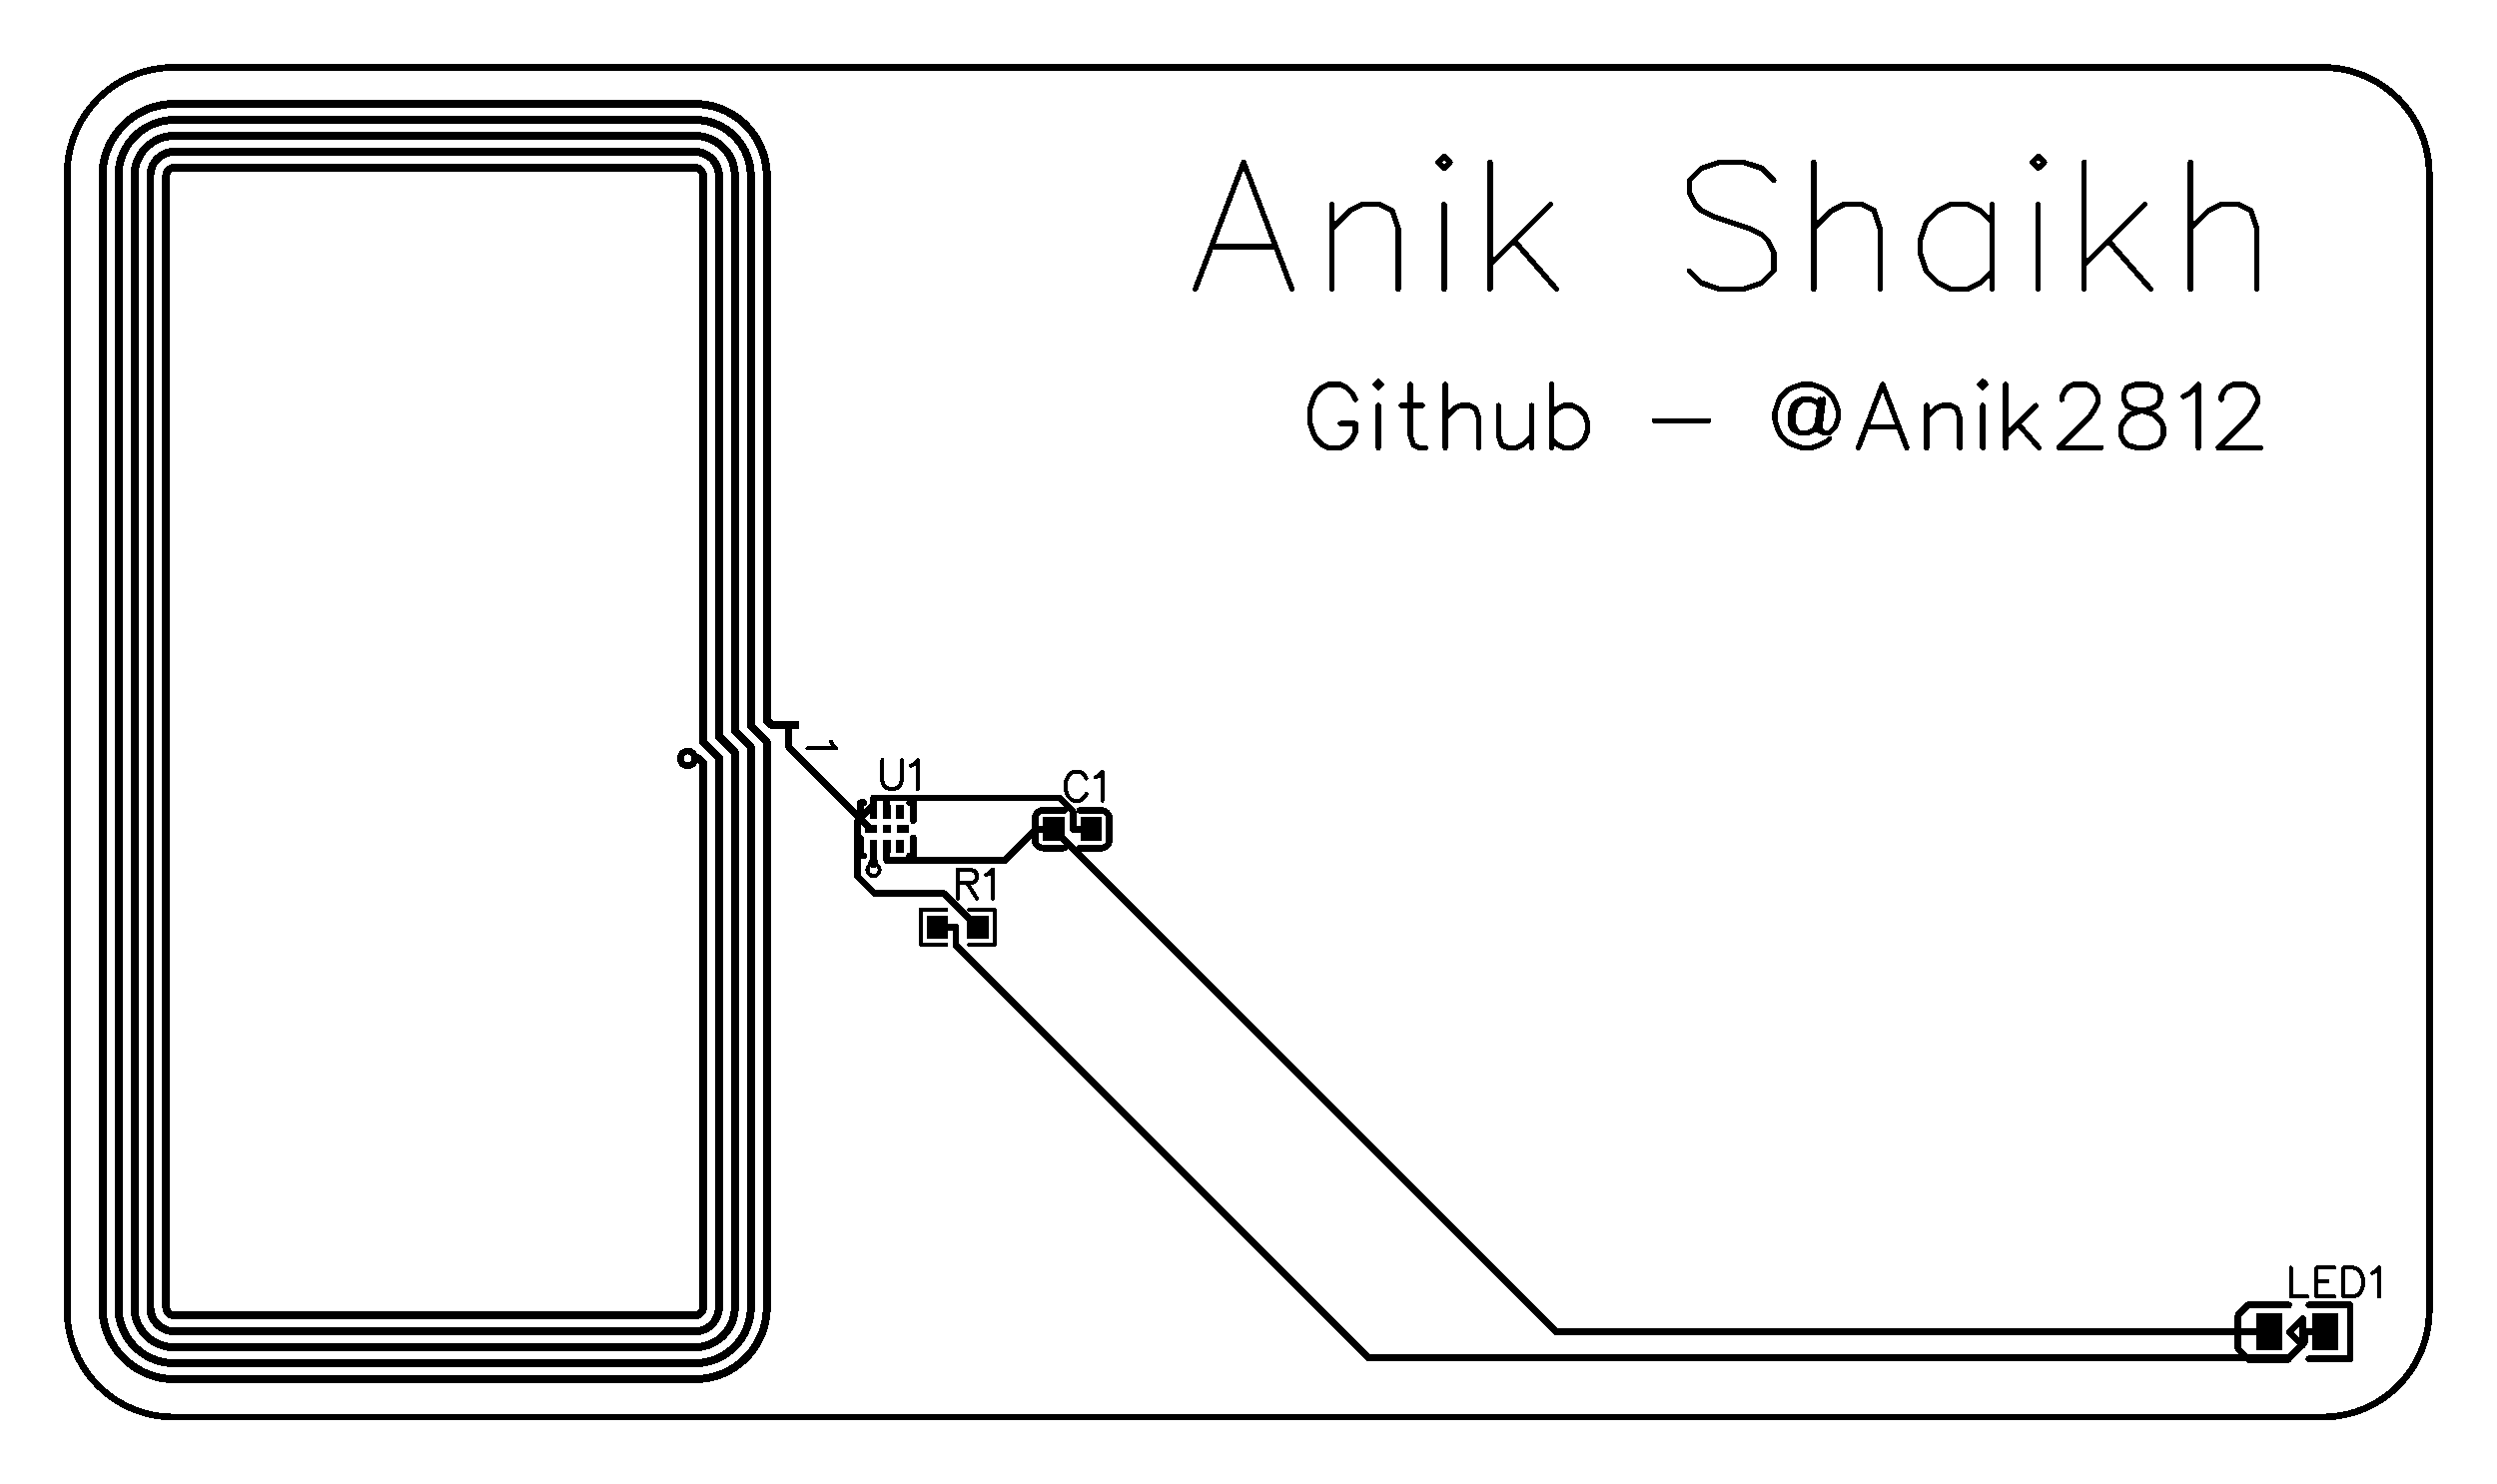 <svg xmlns="http://www.w3.org/2000/svg" xmlns:xlink="http://www.w3.org/1999/xlink" width="93.98mm" height="55.88mm" viewBox="4037.6 3037.6 370 220"><title></title><style type="text/css">
*[layerid="1"] {stroke:#000000;fill:#000000;}
*[layerid="2"] {stroke:#000000;fill:#000000;}
*[layerid="3"] {stroke:#000000;fill:#000000;}
*[layerid="4"] {stroke:#000000;fill:#000000;}
*[layerid="5"] {stroke:#000000;fill:#000000;}
*[layerid="6"] {stroke:#000000;fill:#000000;}
*[layerid="7"] {stroke:#000000;fill:#000000;}
*[layerid="8"] {stroke:#000000;fill:#000000;}
*[layerid="9"] {stroke:#000000;fill:#000000;}
*[layerid="10"] {stroke:#000000;fill:#000000;}
*[layerid="11"] {stroke:#000000;fill:#000000;}
*[layerid="12"] {stroke:#000000;fill:#000000;}
*[layerid="13"] {stroke:#000000;fill:#000000;}
*[layerid="14"] {stroke:#000000;fill:#000000;}
*[layerid="15"] {stroke:#000000;fill:#000000;}
*[layerid="19"] {stroke:#000000;fill:#000000;}
*[layerid="21"] {stroke:#000000;fill:#000000;}
*[layerid="22"] {stroke:#000000;fill:#000000;}
*[layerid="23"] {stroke:#000000;fill:#000000;}
*[layerid="24"] {stroke:#000000;fill:#000000;}
*[layerid="25"] {stroke:#000000;fill:#000000;}
*[layerid="26"] {stroke:#000000;fill:#000000;}
*[layerid="27"] {stroke:#000000;fill:#000000;}
*[layerid="28"] {stroke:#000000;fill:#000000;}
*[layerid="29"] {stroke:#000000;fill:#000000;}
*[layerid="30"] {stroke:#000000;fill:#000000;}
*[layerid="31"] {stroke:#000000;fill:#000000;}
*[layerid="32"] {stroke:#000000;fill:#000000;}
*[layerid="33"] {stroke:#000000;fill:#000000;}
*[layerid="34"] {stroke:#000000;fill:#000000;}
*[layerid="35"] {stroke:#000000;fill:#000000;}
*[layerid="36"] {stroke:#000000;fill:#000000;}
*[layerid="37"] {stroke:#000000;fill:#000000;}
*[layerid="38"] {stroke:#000000;fill:#000000;}
*[layerid="39"] {stroke:#000000;fill:#000000;}
*[layerid="40"] {stroke:#000000;fill:#000000;}
*[layerid="41"] {stroke:#000000;fill:#000000;}
*[layerid="42"] {stroke:#000000;fill:#000000;}
*[layerid="43"] {stroke:#000000;fill:#000000;}
*[layerid="44"] {stroke:#000000;fill:#000000;}
*[layerid="45"] {stroke:#000000;fill:#000000;}
*[layerid="46"] {stroke:#000000;fill:#000000;}
*[layerid="47"] {stroke:#000000;fill:#000000;}
*[layerid="48"] {stroke:#000000;fill:#000000;}
*[layerid="49"] {stroke:#000000;fill:#000000;}
*[layerid="50"] {stroke:#000000;fill:#000000;}
*[layerid="51"] {stroke:#000000;fill:#000000;}
*[layerid="52"] {stroke:#000000;fill:#000000;}
*[layerid="99"] {stroke:#000000;fill:#000000;}
*[layerid="100"] {stroke:#000000;fill:#000000;}
*[layerid="101"] {stroke:#000000;fill:#000000;}
*[layerid="Hole"] {stroke:#000000;fill:#000000;}
*[layerid="DRCError"] {stroke:#000000;fill:#000000;}
*[fill="none"] {fill: none;}
*[stroke="none"] {stroke: none;}
path, polyline, polygon, line {stroke-linecap:round;}
g[c_partid="part_pad"][layerid="1"] ellipse:not([c_etype="pad_outer"]) {fill:#000000;}
g[c_partid="part_pad"][layerid="1"] polygon:not([c_etype="pad_outer"]) {fill:#000000;}
g[c_partid="part_pad"][layerid="1"] polyline:not([c_etype="pad_outer"]) {stroke:#000000;}
g[c_partid="part_pad"][layerid="2"] ellipse:not([c_etype="pad_outer"]) {fill:#000000;}
g[c_partid="part_pad"][layerid="2"] polygon:not([c_etype="pad_outer"]) {fill:#000000;}
g[c_partid="part_pad"][layerid="2"] polyline:not([c_etype="pad_outer"]) {stroke:#000000;}
g[c_partid="part_pad"][layerid="11"] ellipse:not([c_etype="pad_outer"]) {fill:#000000;}
g[c_partid="part_pad"][layerid="11"] polygon:not([c_etype="pad_outer"]) {fill:#000000;}
g[c_partid="part_pad"][layerid="11"] polyline:not([c_etype="pad_outer"]) {stroke:#000000;}
g[c_partid="part_pad"][layerid="11"] circle {fill:#FFFFFF;}
g[c_partid="part_pad"][layerid="11"] > polyline:nth-of-type(2) {stroke:#FFFFFF;}
g[c_partid="part_pad"][layerid="11"][c_shape="ELLIPSE"]  polyline:nth-last-of-type(1) {stroke:#FFFFFF;}
g[c_partid="part_pad"][layerid="11"][c_shape="RECT"]  polyline:nth-last-of-type(1) {stroke:#FFFFFF;}
g[c_partid="part_pad"][layerid="11"][c_shape="POLYGON"]  polyline:nth-last-of-type(1) {stroke:#FFFFFF;}
g[c_partid="part_via"] > * + circle, #gCurParts g[c_partid="part_via"] > * + circle {fill:#FFFFFF;}
g[c_partid="part_pad"] > polygon[c_etype="pad_outer"], #gCurParts g[c_partid="part_pad"] > polygon[c_etype="pad_outer"] {stroke-linejoin: round;stroke-miterlimit: 100;}
g[c_partid="part_hole"] > circle {fill: #FFFFFF;}path, polyline, polygon {stroke-linejoin:round;}
rect, circle, ellipse, polyline, line, polygon, path {shape-rendering:crispEdges;}
</style>
<rect x="4037.6" y="3037.6" width="370" height="220" fill="#FFFFFF" stroke="none"/><polyline points="4166.638 3160.5 4154.5 3148.362 4154.5 3145" stroke-width="1"  stroke-linecap="round" fill="none" layerid="1" net="U1_8" id="gge1806" locked="0" /><polyline points="4169 3157.941 4169 3156.254" stroke-width="1"  stroke-linecap="round" fill="none" layerid="1" net="U1_7" id="gge1776" locked="0" /><polyline points="4199.256 3160.5 4196.58 3160.5" stroke-width="1"  stroke-linecap="round" fill="none" layerid="1" net="U1_7" id="gge1773" locked="0" /><polyline points="4167.032 3155.856 4169 3155.856" stroke-width="1"  stroke-linecap="round" fill="none" layerid="1" net="U1_7" id="gge1770" locked="0" /><polyline points="4169 3156.254 4169 3155.856" stroke-width="1"  stroke-linecap="round" fill="none" layerid="1" net="U1_7" id="gge1767" locked="0" /><polyline points="4169 3155.856 4169.005 3155.851 4194.607 3155.851 4196.58 3157.824 4196.58 3160.5" stroke-width="1"  stroke-linecap="round" fill="none" layerid="1" net="U1_7" id="gge1764" locked="0" /><polyline points="4167.032 3157.941 4167.032 3156.898" stroke-width="1"  stroke-linecap="round" fill="none" layerid="1" net="U1_7" id="gge1761" locked="0" /><polyline points="4167.032 3156.898 4167.032 3155.856" stroke-width="1"  stroke-linecap="round" fill="none" layerid="1" net="U1_7" id="gge1758" locked="0" /><polyline points="4182.466 3175 4177.454 3169.988 4167.155 3169.988 4164.646 3167.479 4164.646 3159.284 4167.032 3156.898" stroke-width="1"  stroke-linecap="round" fill="none" layerid="1" net="U1_7" id="gge1755" locked="0" /><polyline points="4169 3165.144 4169.005 3165.149 4186.419 3165.149 4191.068 3160.5" stroke-width="1"  stroke-linecap="round" fill="none" layerid="1" net="U1_2" id="gge1752" locked="0" /><polyline points="4169 3163.059 4169 3165.144" stroke-width="1"  stroke-linecap="round" fill="none" layerid="1" net="U1_2" id="gge1749" locked="0" /><polyline points="4193.744 3160.5 4191.068 3160.5" stroke-width="1"  stroke-linecap="round" fill="none" layerid="1" net="U1_2" id="gge1746" locked="0" /><polyline points="4373.865 3235 4268.244 3235 4193.744 3160.5" stroke-width="1"  stroke-linecap="round" fill="none" layerid="1" net="U1_2" id="gge1743" locked="0" /><polyline points="4179.223 3175 4179.223 3177.689 4240.395 3238.861 4376.739 3238.861 4379.066 3236.534 4379.066 3235" stroke-width="1"  stroke-linecap="round" fill="none" layerid="1" net="LED1_1" id="gge1740" locked="0" /><polyline points="4176.534 3175 4179.223 3175" stroke-width="1"  stroke-linecap="round" fill="none" layerid="1" net="LED1_1" id="gge1737" locked="0" /><polyline points="4382.135 3235 4379.066 3235" stroke-width="1"  stroke-linecap="round" fill="none" layerid="1" net="LED1_1" id="gge1734" locked="0" /><polyline points="4139.5 3150 4141.114 3150 4141.764 3150.65 4141.764 3231.358 4141.76 3231.455 4141.748 3231.551 4141.728 3231.646 4141.701 3231.74 4141.665 3231.83 4141.623 3231.917 4141.573 3232.001 4141.517 3232.08 4141.455 3232.155 4141.386 3232.224 4141.312 3232.287 4141.234 3232.343 4141.15 3232.394 4141.063 3232.437 4140.973 3232.473 4140.88 3232.501 4140.785 3232.521 4140.689 3232.534 4140.592 3232.539 4140.583 3232.539" stroke-width="1"  stroke-linecap="round" fill="none" layerid="1" net="U1_1" id="gge1728" locked="0" /><polyline points="4167.032 3163.059 4167.032 3166.509" stroke-width="1"  stroke-linecap="round" fill="none" layerid="1" net="U1_1" id="gge1722" locked="0" /><polyline points="4062.236 3063.642 4062.236 3231.358" stroke-width="1.181"  stroke-linecap="round" fill="none" layerid="1" net="" id="gge21" locked="0" /><polyline points="4059.874 3063.642 4059.874 3231.358" stroke-width="1.181"  stroke-linecap="round" fill="none" layerid="1" net="" id="gge24" locked="0" /><polyline points="4057.512 3063.642 4057.512 3231.358" stroke-width="1.181"  stroke-linecap="round" fill="none" layerid="1" net="" id="gge27" locked="0" /><polyline points="4055.15 3063.642 4055.15 3231.358" stroke-width="1.181"  stroke-linecap="round" fill="none" layerid="1" net="" id="gge30" locked="0" /><polyline points="4052.788 3063.642 4052.788 3231.358" stroke-width="1.181"  stroke-linecap="round" fill="none" layerid="1" net="" id="gge33" locked="0" /><polyline points="4140.583 3062.461 4063.417 3062.461" stroke-width="1.181"  stroke-linecap="round" fill="none" layerid="1" net="" id="gge36" locked="0" /><polyline points="4140.583 3060.099 4063.417 3060.099" stroke-width="1.181"  stroke-linecap="round" fill="none" layerid="1" net="" id="gge39" locked="0" /><polyline points="4140.583 3057.736 4063.417 3057.736" stroke-width="1.181"  stroke-linecap="round" fill="none" layerid="1" net="" id="gge42" locked="0" /><polyline points="4140.583 3055.374 4063.417 3055.374" stroke-width="1.181"  stroke-linecap="round" fill="none" layerid="1" net="" id="gge45" locked="0" /><polyline points="4140.583 3053.012 4063.417 3053.012" stroke-width="1.181"  stroke-linecap="round" fill="none" layerid="1" net="" id="gge48" locked="0" /><polyline points="4140.583 3232.539 4063.417 3232.539" stroke-width="1.181"  stroke-linecap="round" fill="none" layerid="1" net="" id="gge51" locked="0" /><polyline points="4140.583 3234.901 4063.417 3234.901" stroke-width="1.181"  stroke-linecap="round" fill="none" layerid="1" net="" id="gge54" locked="0" /><polyline points="4140.583 3237.264 4063.417 3237.264" stroke-width="1.181"  stroke-linecap="round" fill="none" layerid="1" net="" id="gge57" locked="0" /><polyline points="4140.583 3239.626 4063.417 3239.626" stroke-width="1.181"  stroke-linecap="round" fill="none" layerid="1" net="" id="gge60" locked="0" /><polyline points="4140.583 3241.988 4063.417 3241.988" stroke-width="1.181"  stroke-linecap="round" fill="none" layerid="1" net="" id="gge63" locked="0" /><polyline points="4141.764 3063.642 4141.764 3147.5 4144.126 3149.862 4144.126 3231.358" stroke-width="1.181"  stroke-linecap="round" fill="none" layerid="1" net="" id="gge126" locked="0" /><polyline points="4146.488 3063.642 4146.488 3145.925 4148.85 3148.287 4148.85 3231.358" stroke-width="1.181"  stroke-linecap="round" fill="none" layerid="1" net="" id="gge129" locked="0" /><polyline points="4144.126 3063.642 4144.126 3146.713 4146.488 3149.075 4146.488 3231.358" stroke-width="1.181"  stroke-linecap="round" fill="none" layerid="1" net="" id="gge132" locked="0" /><polyline points="4148.85 3063.642 4148.85 3145.138 4151.213 3147.5 4151.213 3231.358" stroke-width="1.181"  stroke-linecap="round" fill="none" layerid="1" net="" id="gge135" locked="0" /><polyline points="4141.764 3231.358 4141.764 3150.65 4141.114 3150 4139.5 3150" stroke-width="1.181"  stroke-linecap="round" fill="none" layerid="1" net="" id="gge138" locked="0" /><polyline points="4155 3145 4154.5 3145 4151.862 3145 4151.213 3144.35 4151.213 3063.642" stroke-width="1.181"  stroke-linecap="round" fill="none" layerid="1" net="" id="gge141" locked="0" /><g c_partid="part_pad" c_etype="pinpart" c_origin="4154.5,3145" layerid="1" number="P$1" net="U1_8" plated ="Y"  id="gge144" locked="0" c_rotation="0" c_width="2.953" c_height="1.181" title="U1_8" c_shape="RECT" pasteexpansion="0" solderexpansion="0.2"><polygon  c_etype="pad_shell" points="4153.024 3144.41 4155.976 3144.41 4155.976 3145.59 4153.024 3145.59" layerid="1" stroke-width="0" /><circle c_etype="pad_hole" cx="4154.5" cy="3145" r="0" layerid="1" stroke-width="0"/></g><g c_partid="part_pad" c_etype="pinpart" c_origin="4199.256,3160.5" layerid="1" number="2" net="U1_7" plated ="Y"  id="gge240" locked="0" c_rotation="0" c_width="3.15" c_height="3.543" title="U1_7" c_shape="RECT" pasteexpansion="0" solderexpansion="0.2"><polygon  c_etype="pad_shell" points="4197.681 3158.728 4200.831 3158.728 4200.831 3162.272 4197.681 3162.272" layerid="1" stroke-width="0" /><circle c_etype="pad_hole" cx="4199.256" cy="3160.5" r="0" layerid="1" stroke-width="0"/></g><g c_partid="part_pad" c_etype="pinpart" c_origin="4193.744,3160.5" layerid="1" number="1" net="U1_2" plated ="Y"  id="gge255" locked="0" c_rotation="0" c_width="3.15" c_height="3.543" title="U1_2" c_shape="RECT" pasteexpansion="0" solderexpansion="0.2"><polygon  c_etype="pad_shell" points="4192.169 3158.728 4195.319 3158.728 4195.319 3162.272 4192.169 3162.272" layerid="1" stroke-width="0" /><circle c_etype="pad_hole" cx="4193.744" cy="3160.5" r="0" layerid="1" stroke-width="0"/></g><g c_partid="part_pad" c_etype="pinpart" c_origin="4373.865,3235" layerid="1" number="2" net="U1_2" plated ="Y"  id="gge327" locked="0" c_rotation="180" c_width="3.937" c_height="5.51" title="U1_2" c_shape="RECT" pasteexpansion="0" solderexpansion="0.2"><polygon  c_etype="pad_shell" points="4371.896 3237.755 4375.833 3237.755 4375.833 3232.245 4371.896 3232.245" layerid="1" stroke-width="0" /><circle c_etype="pad_hole" cx="4373.865" cy="3235" r="0" layerid="1" stroke-width="0"/></g><g c_partid="part_pad" c_etype="pinpart" c_origin="4382.135,3235" layerid="1" number="1" net="LED1_1" plated ="Y"  id="gge342" locked="0" c_rotation="180" c_width="3.937" c_height="5.51" title="LED1_1" c_shape="RECT" pasteexpansion="0" solderexpansion="0.2"><polygon  c_etype="pad_shell" points="4384.104 3237.755 4380.167 3237.755 4380.167 3232.245 4384.104 3232.245" layerid="1" stroke-width="0" /><circle c_etype="pad_hole" cx="4382.135" cy="3235" r="0" layerid="1" stroke-width="0"/></g><g c_partid="part_pad" c_etype="pinpart" c_origin="4182.466,3175" layerid="1" number="2" net="U1_7" plated ="Y"  id="gge396" locked="0" c_rotation="0" c_width="3.175" c_height="3.402" title="U1_7" c_shape="RECT" pasteexpansion="-393.701" solderexpansion="0.2"><polygon  c_etype="pad_shell" points="4180.878 3176.701 4180.878 3173.299 4184.053 3173.299 4184.053 3176.701" layerid="1" stroke-width="0" /><circle c_etype="pad_hole" cx="4182.466" cy="3175" r="0" layerid="1" stroke-width="0"/></g><g c_partid="part_pad" c_etype="pinpart" c_origin="4176.534,3175" layerid="1" number="1" net="LED1_1" plated ="Y"  id="gge408" locked="0" c_rotation="0" c_width="3.175" c_height="3.402" title="LED1_1" c_shape="RECT" pasteexpansion="-393.701" solderexpansion="0.2"><polygon  c_etype="pad_shell" points="4178.122 3176.701 4178.122 3173.299 4174.947 3173.299 4174.947 3176.701" layerid="1" stroke-width="0" /><circle c_etype="pad_hole" cx="4176.534" cy="3175" r="0" layerid="1" stroke-width="0"/></g><g c_partid="part_pad" c_etype="pinpart" c_origin="4167.032,3163.059" layerid="1" number="1" net="U1_1" plated ="Y"  id="gge501" locked="0" c_rotation="90" c_width="1.968" c_height="1.102" title="U1_1" c_shape="RECT" pasteexpansion="0" solderexpansion="0.2"><polygon  c_etype="pad_shell" points="4166.481 3164.044 4166.481 3162.075 4167.583 3162.075 4167.583 3164.044" layerid="1" stroke-width="0" /><circle c_etype="pad_hole" cx="4167.032" cy="3163.059" r="0" layerid="1" stroke-width="0"/></g><g c_partid="part_pad" c_etype="pinpart" c_origin="4169,3163.059" layerid="1" number="2" net="U1_2" plated ="Y"  id="gge516" locked="0" c_rotation="90" c_width="1.968" c_height="1.102" title="U1_2" c_shape="RECT" pasteexpansion="0" solderexpansion="0.2"><polygon  c_etype="pad_shell" points="4168.449 3164.044 4168.449 3162.075 4169.551 3162.075 4169.551 3164.044" layerid="1" stroke-width="0" /><circle c_etype="pad_hole" cx="4169" cy="3163.059" r="0" layerid="1" stroke-width="0"/></g><g c_partid="part_pad" c_etype="pinpart" c_origin="4170.968,3163.059" layerid="1" number="3" net="U1_3" plated ="Y"  id="gge531" locked="0" c_rotation="90" c_width="1.968" c_height="1.102" title="U1_3" c_shape="RECT" pasteexpansion="0" solderexpansion="0.2"><polygon  c_etype="pad_shell" points="4170.417 3164.044 4170.417 3162.075 4171.519 3162.075 4171.519 3164.044" layerid="1" stroke-width="0" /><circle c_etype="pad_hole" cx="4170.969" cy="3163.059" r="0" layerid="1" stroke-width="0"/></g><g c_partid="part_pad" c_etype="pinpart" c_origin="4171.362,3160.5" layerid="1" number="4" net="U1_4" plated ="Y"  id="gge546" locked="0" c_rotation="180" c_width="1.772" c_height="1.181" title="U1_4" c_shape="RECT" pasteexpansion="0" solderexpansion="0.2"><polygon  c_etype="pad_shell" points="4172.248 3161.091 4170.476 3161.091 4170.476 3159.91 4172.248 3159.91" layerid="1" stroke-width="0" /><circle c_etype="pad_hole" cx="4171.362" cy="3160.5" r="0" layerid="1" stroke-width="0"/></g><g c_partid="part_pad" c_etype="pinpart" c_origin="4170.969,3157.941" layerid="1" number="5" net="U1_5" plated ="Y"  id="gge561" locked="0" c_rotation="90" c_width="1.968" c_height="1.102" title="U1_5" c_shape="RECT" pasteexpansion="0" solderexpansion="0.2"><polygon  c_etype="pad_shell" points="4170.418 3158.925 4170.418 3156.957 4171.52 3156.957 4171.52 3158.925" layerid="1" stroke-width="0" /><circle c_etype="pad_hole" cx="4170.969" cy="3157.941" r="0" layerid="1" stroke-width="0"/></g><g c_partid="part_pad" c_etype="pinpart" c_origin="4169,3157.941" layerid="1" number="6" net="U1_7" plated ="Y"  id="gge576" locked="0" c_rotation="90" c_width="1.968" c_height="1.102" title="U1_7" c_shape="RECT" pasteexpansion="0" solderexpansion="0.2"><polygon  c_etype="pad_shell" points="4168.449 3158.925 4168.449 3156.957 4169.551 3156.957 4169.551 3158.925" layerid="1" stroke-width="0" /><circle c_etype="pad_hole" cx="4169.001" cy="3157.941" r="0" layerid="1" stroke-width="0"/></g><g c_partid="part_pad" c_etype="pinpart" c_origin="4167.032,3157.941" layerid="1" number="7" net="U1_7" plated ="Y"  id="gge591" locked="0" c_rotation="90" c_width="1.968" c_height="1.102" title="U1_7" c_shape="RECT" pasteexpansion="0" solderexpansion="0.2"><polygon  c_etype="pad_shell" points="4166.481 3158.925 4166.481 3156.957 4167.583 3156.957 4167.583 3158.925" layerid="1" stroke-width="0" /><circle c_etype="pad_hole" cx="4167.032" cy="3157.941" r="0" layerid="1" stroke-width="0"/></g><g c_partid="part_pad" c_etype="pinpart" c_origin="4166.638,3160.5" layerid="1" number="8" net="U1_8" plated ="Y"  id="gge606" locked="0" c_rotation="180" c_width="1.772" c_height="1.181" title="U1_8" c_shape="RECT" pasteexpansion="0" solderexpansion="0.2"><polygon  c_etype="pad_shell" points="4167.524 3161.091 4165.752 3161.091 4165.752 3159.91 4167.524 3159.91" layerid="1" stroke-width="0" /><circle c_etype="pad_hole" cx="4166.638" cy="3160.5" r="0" layerid="1" stroke-width="0"/></g><g c_partid="part_pad" c_etype="pinpart" c_origin="4169,3160.5" layerid="1" number="9" net="U1_9" plated ="Y"  id="gge621" locked="0" c_rotation="180" c_width="1.181" c_height="1.181" title="U1_9" c_shape="RECT" pasteexpansion="0" solderexpansion="0.2"><polygon  c_etype="pad_shell" points="4169.59 3161.091 4168.409 3161.091 4168.409 3159.91 4169.59 3159.91" layerid="1" stroke-width="0" /><circle c_etype="pad_hole" cx="4169.001" cy="3160.5" r="0" layerid="1" stroke-width="0"/></g><path d="M 4141.764 3231.358 A 1.181 1.181 0 0 1 4140.583 3232.539" locked="0"  fill="none" stroke-width="1.181" c_helper_type="arc2" net="" layerid="1" id="gge66" /><path d="M 4144.126 3231.358 A 3.543 3.543 0 0 1 4140.583 3234.901" locked="0"  fill="none" stroke-width="1.181" c_helper_type="arc2" net="" layerid="1" id="gge69" /><path d="M 4146.488 3231.358 A 5.905 5.905 0 0 1 4140.583 3237.264" locked="0"  fill="none" stroke-width="1.181" c_helper_type="arc2" net="" layerid="1" id="gge72" /><path d="M 4148.85 3231.358 A 8.268 8.268 0 0 1 4140.583 3239.626" locked="0"  fill="none" stroke-width="1.181" c_helper_type="arc2" net="" layerid="1" id="gge75" /><path d="M 4151.213 3231.358 A 10.63 10.63 0 0 1 4140.583 3241.988" locked="0"  fill="none" stroke-width="1.181" c_helper_type="arc2" net="" layerid="1" id="gge78" /><path d="M 4141.764 3063.642 A 1.181 1.181 0 0 0 4140.583 3062.461" locked="0"  fill="none" stroke-width="1.181" c_helper_type="arc2" net="" layerid="1" id="gge81" /><path d="M 4144.126 3063.642 A 3.543 3.543 0 0 0 4140.583 3060.099" locked="0"  fill="none" stroke-width="1.181" c_helper_type="arc2" net="" layerid="1" id="gge84" /><path d="M 4146.488 3063.642 A 5.905 5.905 0 0 0 4140.583 3057.736" locked="0"  fill="none" stroke-width="1.181" c_helper_type="arc2" net="" layerid="1" id="gge87" /><path d="M 4148.85 3063.642 A 8.268 8.268 0 0 0 4140.583 3055.374" locked="0"  fill="none" stroke-width="1.181" c_helper_type="arc2" net="" layerid="1" id="gge90" /><path d="M 4151.213 3063.642 A 10.63 10.63 0 0 0 4140.583 3053.012" locked="0"  fill="none" stroke-width="1.181" c_helper_type="arc2" net="" layerid="1" id="gge93" /><path d="M 4062.236 3063.642 A 1.181 1.181 0 0 1 4063.417 3062.461" locked="0"  fill="none" stroke-width="1.181" c_helper_type="arc2" net="" layerid="1" id="gge96" /><path d="M 4059.874 3063.642 A 3.543 3.543 0 0 1 4063.417 3060.099" locked="0"  fill="none" stroke-width="1.181" c_helper_type="arc2" net="" layerid="1" id="gge99" /><path d="M 4057.512 3063.642 A 5.905 5.905 0 0 1 4063.417 3057.736" locked="0"  fill="none" stroke-width="1.181" c_helper_type="arc2" net="" layerid="1" id="gge102" /><path d="M 4055.15 3063.642 A 8.268 8.268 0 0 1 4063.417 3055.374" locked="0"  fill="none" stroke-width="1.181" c_helper_type="arc2" net="" layerid="1" id="gge105" /><path d="M 4052.787 3063.642 A 10.63 10.63 0 0 1 4063.417 3053.012" locked="0"  fill="none" stroke-width="1.181" c_helper_type="arc2" net="" layerid="1" id="gge108" /><path d="M 4062.236 3231.358 A 1.181 1.181 0 0 0 4063.417 3232.539" locked="0"  fill="none" stroke-width="1.181" c_helper_type="arc2" net="" layerid="1" id="gge111" /><path d="M 4059.874 3231.358 A 3.543 3.543 0 0 0 4063.417 3234.901" locked="0"  fill="none" stroke-width="1.181" c_helper_type="arc2" net="" layerid="1" id="gge114" /><path d="M 4057.512 3231.358 A 5.905 5.905 0 0 0 4063.417 3237.264" locked="0"  fill="none" stroke-width="1.181" c_helper_type="arc2" net="" layerid="1" id="gge117" /><path d="M 4055.15 3231.358 A 8.268 8.268 0 0 0 4063.417 3239.626" locked="0"  fill="none" stroke-width="1.181" c_helper_type="arc2" net="" layerid="1" id="gge120" /><path d="M 4052.787 3231.358 A 10.63 10.63 0 0 0 4063.417 3241.988" locked="0"  fill="none" stroke-width="1.181" c_helper_type="arc2" net="" layerid="1" id="gge123" /><g c_partid="part_pad" c_etype="pinpart" c_origin="4139.5,3150" layerid="11" number="P$2" net="U1_1" plated ="Y"  id="gge159" locked="0" c_rotation="270" c_width="3.181" c_height="3.181" title="U1_1" c_shape="ELLIPSE" pasteexpansion="0" solderexpansion="0.2"><ellipse c_etype="pad_shell" cx="4139.5" cy="3150" rx="1.591" ry="1.591" layerid="11" stroke-width="0"/><polyline c_etype="pad_hole" points="4139.5 3150.001 4139.5 3149.999" layerid="11" stroke-width="1.182"></polyline></g><g c_partid="part_via" c_etype="pinpart" c_shapetype="group" net="U1_1" c_origin="4167.032,3166.509" layerid="11" id="gge1731" locked="0" solderexpansion=""><circle cx="4167.032" cy="3166.509" r="1.2" stroke-width="0" c_etype="pad_shell"/><circle cx="4167.032" cy="3166.509" r="0.6"  stroke-width="0" c_etype="pad_hole"/></g><polyline points="4201.972 3158.926 4201.972 3162.076" stroke-width="1"  stroke-linecap="round" fill="none" layerid="3" net="" id="gge201" locked="0" /><polyline points="4197.603 3157.706 4200.753 3157.706" stroke-width="1"  stroke-linecap="round" fill="none" layerid="3" net="" id="gge204" locked="0" /><polyline points="4197.603 3163.295 4200.753 3163.295" stroke-width="1"  stroke-linecap="round" fill="none" layerid="3" net="" id="gge207" locked="0" /><polyline points="4195.336 3157.683 4192.186 3157.683" stroke-width="1"  stroke-linecap="round" fill="none" layerid="3" net="" id="gge210" locked="0" /><polyline points="4190.967 3158.903 4190.967 3162.053" stroke-width="1"  stroke-linecap="round" fill="none" layerid="3" net="" id="gge213" locked="0" /><polyline points="4195.336 3163.272 4192.186 3163.272" stroke-width="1"  stroke-linecap="round" fill="none" layerid="3" net="" id="gge216" locked="0" /><polyline points="4378.787 3233.032 4377.213 3234.606 4376.819 3235 4377.213 3235.395 4378.787 3236.97" stroke-width="1"  stroke-linecap="round" fill="none" layerid="3" net="" id="gge300" locked="0" /><polyline points="4378.787 3233.032 4378.787 3236.97" stroke-width="1"  stroke-linecap="round" fill="none" layerid="3" net="" id="gge303" locked="0" /><polyline points="4379.745 3239.005 4385.845 3239.005 4385.845 3231.005 4379.745 3231.005" stroke-width="1"  stroke-linecap="round" fill="none" layerid="3" net="" id="gge306" locked="0" /><polyline points="4376.645 3239.105 4370.845 3239.105 4369.245 3237.505 4369.245 3232.505 4370.745 3231.005 4376.745 3231.005" stroke-width="1"  stroke-linecap="round" fill="none" layerid="3" net="" id="gge309" locked="0" /><polyline points="4181.178 3177.601 4184.953 3177.601 4184.953 3172.399 4181.178 3172.399" stroke-width="0.6"  stroke-linecap="round" fill="none" layerid="3" net="" id="gge384" locked="0" /><polyline points="4177.822 3177.601 4174.047 3177.601 4174.047 3172.399 4177.822 3172.399" stroke-width="0.6"  stroke-linecap="round" fill="none" layerid="3" net="" id="gge387" locked="0" /><polyline points="4172.378 3156.563 4172.937 3156.563" stroke-width="1"  stroke-linecap="round" fill="none" layerid="3" net="" id="gge474" locked="0" /><polyline points="4165.063 3159.22 4165.063 3156.563 4165.622 3156.563" stroke-width="1"  stroke-linecap="round" fill="none" layerid="3" net="" id="gge477" locked="0" /><polyline points="4165.622 3164.437 4165.063 3164.437 4165.063 3161.779" stroke-width="1"  stroke-linecap="round" fill="none" layerid="3" net="" id="gge480" locked="0" /><polyline points="4172.937 3164.437 4172.378 3164.437" stroke-width="1"  stroke-linecap="round" fill="none" layerid="3" net="" id="gge483" locked="0" /><polyline points="4172.937 3161.779 4172.937 3164.437" stroke-width="1"  stroke-linecap="round" fill="none" layerid="3" net="" id="gge486" locked="0" /><polyline points="4172.937 3156.563 4172.937 3159.22" stroke-width="1"  stroke-linecap="round" fill="none" layerid="3" net="" id="gge489" locked="0" /><g c_partid="part_pcbtext" c_etype="pinpart" c_origin="4214.724,3081.5" c_rotation="0" c_mirror="0" id="gge1848" locked="0" layerid="3" c_shapetype="group" ><path c_fontsize="19.685" c_fontfamily="" c_text="Anik Shaikh" d="M 4221.88 3061.64L4214.72 3080.43 M 4221.88 3061.64L4229.04 3080.43 M 4217.41 3074.16L4226.36 3074.16 M 4234.95 3067.9L4234.95 3080.43 M 4234.95 3071.48L4237.63 3068.79 L4239.42 3067.9 L4242.1 3067.9 L4243.89 3068.79 L4244.79 3071.48 L4244.79 3080.43 M 4250.69 3061.64L4251.59 3062.53 L4252.48 3061.64 L4251.59 3060.74 L4250.69 3061.64 M 4251.59 3067.9L4251.59 3080.43 M 4258.39 3061.64L4258.39 3080.43 M 4267.34 3067.9L4258.39 3076.85 M 4261.97 3073.27L4268.23 3080.43 M 4300.44 3064.32L4298.65 3062.53 L4295.97 3061.64 L4292.39 3061.64 L4289.71 3062.53 L4287.92 3064.32 L4287.92 3066.11 L4288.81 3067.9 L4289.71 3068.79 L4291.5 3069.69 L4296.86 3071.48 L4298.65 3072.37 L4299.55 3073.27 L4300.44 3075.06 L4300.44 3077.74 L4298.65 3079.53 L4295.97 3080.43 L4292.39 3080.43 L4289.71 3079.53 L4287.92 3077.74 M 4306.35 3061.64L4306.35 3080.43 M 4306.35 3071.48L4309.03 3068.79 L4310.82 3067.9 L4313.51 3067.9 L4315.3 3068.79 L4316.19 3071.48 L4316.19 3080.43 M 4332.83 3067.9L4332.83 3080.43 M 4332.83 3070.58L4331.04 3068.79 L4329.25 3067.9 L4326.57 3067.9 L4324.78 3068.79 L4322.99 3070.58 L4322.1 3073.27 L4322.1 3075.06 L4322.99 3077.74 L4324.78 3079.53 L4326.57 3080.43 L4329.25 3080.43 L4331.04 3079.53 L4332.83 3077.74 M 4338.74 3061.64L4339.63 3062.53 L4340.53 3061.64 L4339.63 3060.74 L4338.74 3061.64 M 4339.63 3067.9L4339.63 3080.43 M 4346.43 3061.64L4346.43 3080.43 M 4355.38 3067.9L4346.43 3076.85 M 4350.01 3073.27L4356.28 3080.43 M 4362.18 3061.64L4362.18 3080.43 M 4362.18 3071.48L4364.87 3068.79 L4366.66 3067.9 L4369.34 3067.9 L4371.13 3068.79 L4372.02 3071.48 L4372.02 3080.43 " fill="none"  stroke-width="0.8"  /></g><g c_partid="part_pcbtext" c_etype="pinpart" c_origin="4231.724,3104.5" c_rotation="0" c_mirror="0" id="gge1869" locked="0" layerid="3" c_shapetype="group" ><path c_fontsize="9.842" c_fontfamily="" c_text="Github - @Anik2812" d="M 4238.432 3096.8 L 4237.992 3095.91 L 4237.092 3095.02 L 4236.202 3094.57 L 4234.412 3094.57 L 4233.512 3095.02 L 4232.622 3095.91 L 4232.172 3096.8 L 4231.722 3098.15 L 4231.722 3100.38 L 4232.172 3101.73 L 4232.622 3102.62 L 4233.512 3103.52 L 4234.412 3103.96 L 4236.202 3103.96 L 4237.092 3103.52 L 4237.992 3102.62 L 4238.432 3101.73 L 4238.432 3100.38 M 4236.202 3100.38 L 4238.432 3100.38 M 4241.392 3094.57 L 4241.832 3095.02 L 4242.282 3094.57 L 4241.832 3094.12 L 4241.392 3094.57 M 4241.832 3097.7 L 4241.832 3103.96 M 4246.582 3094.57 L 4246.582 3102.17 L 4247.022 3103.52 L 4247.922 3103.96 L 4248.812 3103.96 M 4245.232 3097.7 L 4248.362 3097.7 M 4251.762 3094.57 L 4251.762 3103.96 M 4251.762 3099.49 L 4253.112 3098.15 L 4254.002 3097.7 L 4255.342 3097.7 L 4256.242 3098.15 L 4256.692 3099.49 L 4256.692 3103.96 M 4259.642 3097.7 L 4259.642 3102.17 L 4260.092 3103.52 L 4260.982 3103.96 L 4262.322 3103.96 L 4263.222 3103.52 L 4264.562 3102.17 M 4264.562 3097.7 L 4264.562 3103.96 M 4267.512 3094.57 L 4267.512 3103.96 M 4267.512 3099.04 L 4268.412 3098.15 L 4269.302 3097.7 L 4270.642 3097.7 L 4271.542 3098.15 L 4272.432 3099.04 L 4272.882 3100.38 L 4272.882 3101.28 L 4272.432 3102.62 L 4271.542 3103.52 L 4270.642 3103.96 L 4269.302 3103.96 L 4268.412 3103.52 L 4267.512 3102.62 M 4282.722 3099.94 L 4290.782 3099.94 M 4307.332 3098.15 L 4306.882 3097.25 L 4305.992 3096.8 L 4304.652 3096.8 L 4303.752 3097.25 L 4303.302 3097.7 L 4302.862 3099.04 L 4302.862 3100.38 L 4303.302 3101.28 L 4304.202 3101.73 L 4305.542 3101.73 L 4306.442 3101.28 L 4306.882 3100.38 M 4304.652 3096.8 L 4303.752 3097.7 L 4303.302 3099.04 L 4303.302 3100.38 L 4303.752 3101.28 L 4304.202 3101.73 M 4307.332 3096.8 L 4306.882 3100.38 L 4306.882 3101.28 L 4307.782 3101.73 L 4308.672 3101.73 L 4309.572 3100.83 L 4310.012 3099.49 L 4310.012 3098.59 L 4309.572 3097.25 L 4309.122 3096.36 L 4308.222 3095.46 L 4307.332 3095.02 L 4305.992 3094.57 L 4304.652 3094.57 L 4303.302 3095.02 L 4302.412 3095.46 L 4301.512 3096.36 L 4301.072 3097.25 L 4300.622 3098.59 L 4300.622 3099.94 L 4301.072 3101.28 L 4301.512 3102.17 L 4302.412 3103.07 L 4303.302 3103.52 L 4304.652 3103.96 L 4305.992 3103.96 L 4307.332 3103.52 L 4308.222 3103.07 L 4308.672 3102.62 M 4307.782 3096.8 L 4307.332 3100.38 L 4307.332 3101.28 L 4307.782 3101.73 M 4316.552 3094.57 L 4312.972 3103.96 M 4316.552 3094.57 L 4320.132 3103.96 M 4314.312 3100.83 L 4318.782 3100.83 M 4323.082 3097.7 L 4323.082 3103.96 M 4323.082 3099.49 L 4324.422 3098.15 L 4325.322 3097.7 L 4326.662 3097.7 L 4327.552 3098.15 L 4328.002 3099.49 L 4328.002 3103.96 M 4330.952 3094.57 L 4331.402 3095.02 L 4331.852 3094.57 L 4331.402 3094.12 L 4330.952 3094.57 M 4331.402 3097.7 L 4331.402 3103.96 M 4334.802 3094.57 L 4334.802 3103.96 M 4339.272 3097.7 L 4334.802 3102.17 M 4336.592 3100.38 L 4339.722 3103.96 M 4343.122 3096.8 L 4343.122 3096.36 L 4343.572 3095.46 L 4344.022 3095.02 L 4344.912 3094.57 L 4346.702 3094.57 L 4347.592 3095.02 L 4348.042 3095.46 L 4348.492 3096.36 L 4348.492 3097.25 L 4348.042 3098.15 L 4347.152 3099.49 L 4342.672 3103.96 L 4348.942 3103.96 M 4354.132 3094.57 L 4352.782 3095.02 L 4352.342 3095.91 L 4352.342 3096.8 L 4352.782 3097.7 L 4353.682 3098.15 L 4355.472 3098.59 L 4356.812 3099.04 L 4357.712 3099.94 L 4358.152 3100.83 L 4358.152 3102.17 L 4357.712 3103.07 L 4357.262 3103.52 L 4355.922 3103.96 L 4354.132 3103.96 L 4352.782 3103.52 L 4352.342 3103.07 L 4351.892 3102.17 L 4351.892 3100.83 L 4352.342 3099.94 L 4353.232 3099.04 L 4354.572 3098.59 L 4356.362 3098.15 L 4357.262 3097.7 L 4357.712 3096.8 L 4357.712 3095.91 L 4357.262 3095.02 L 4355.922 3094.57 L 4354.132 3094.57 M 4361.112 3096.36 L 4362.002 3095.91 L 4363.342 3094.57 L 4363.342 3103.96 M 4366.742 3096.8 L 4366.742 3096.36 L 4367.192 3095.46 L 4367.642 3095.02 L 4368.532 3094.57 L 4370.322 3094.57 L 4371.222 3095.02 L 4371.662 3095.46 L 4372.112 3096.36 L 4372.112 3097.25 L 4371.662 3098.15 L 4370.772 3099.49 L 4366.302 3103.96 L 4372.562 3103.96" fill="none"  stroke-width="0.8"  /></g><g c_partid="part_pcbtext" c_etype="" c_origin="4164,3147.5" c_rotation="270" c_mirror="" id="gge9" locked="0" layerid="3" c_shapetype="group" display="none"><path c_fontsize="4.5" c_fontfamily="" c_text="25X48MM_NFC_ANTENNA" d="M 4167.52 3147.7 L 4167.72 3147.7 L 4168.13 3147.91 L 4168.34 3148.11 L 4168.54 3148.52 L 4168.54 3149.34 L 4168.34 3149.75 L 4168.13 3149.95 L 4167.72 3150.16 L 4167.31 3150.16 L 4166.9 3149.95 L 4166.29 3149.55 L 4164.25 3147.5 L 4164.25 3150.36 M 4168.54 3154.17 L 4168.54 3152.12 L 4166.7 3151.92 L 4166.9 3152.12 L 4167.11 3152.74 L 4167.11 3153.35 L 4166.9 3153.96 L 4166.5 3154.37 L 4165.88 3154.58 L 4165.47 3154.58 L 4164.86 3154.37 L 4164.45 3153.96 L 4164.25 3153.35 L 4164.25 3152.74 L 4164.45 3152.12 L 4164.65 3151.92 L 4165.06 3151.71 M 4168.54 3155.93 L 4164.25 3158.79 M 4168.54 3158.79 L 4164.25 3155.93 M 4168.54 3162.19 L 4165.68 3160.14 L 4165.68 3163.21 M 4168.54 3162.19 L 4164.25 3162.19 M 4168.54 3165.58 L 4168.34 3164.97 L 4167.93 3164.76 L 4167.52 3164.76 L 4167.11 3164.97 L 4166.9 3165.38 L 4166.7 3166.2 L 4166.5 3166.81 L 4166.09 3167.22 L 4165.68 3167.42 L 4165.06 3167.42 L 4164.65 3167.22 L 4164.45 3167.01 L 4164.25 3166.4 L 4164.25 3165.58 L 4164.45 3164.97 L 4164.65 3164.76 L 4165.06 3164.56 L 4165.68 3164.56 L 4166.09 3164.76 L 4166.5 3165.17 L 4166.7 3165.79 L 4166.9 3166.6 L 4167.11 3167.01 L 4167.52 3167.22 L 4167.93 3167.22 L 4168.34 3167.01 L 4168.54 3166.4 L 4168.54 3165.58 M 4168.54 3168.77 L 4164.25 3168.77 M 4168.54 3168.77 L 4164.25 3170.41 M 4168.54 3172.05 L 4164.25 3170.41 M 4168.54 3172.05 L 4164.25 3172.05 M 4168.54 3173.4 L 4164.25 3173.4 M 4168.54 3173.4 L 4164.25 3175.03 M 4168.54 3176.67 L 4164.25 3175.03 M 4168.54 3176.67 L 4164.25 3176.67 M 4162.81 3178.02 L 4162.81 3181.7 M 4168.54 3183.05 L 4164.25 3183.05 M 4168.54 3183.05 L 4164.25 3185.91 M 4168.54 3185.91 L 4164.25 3185.91 M 4168.54 3187.26 L 4164.25 3187.26 M 4168.54 3187.26 L 4168.54 3189.92 M 4166.5 3187.26 L 4166.5 3188.9 M 4167.52 3194.34 L 4167.93 3194.14 L 4168.34 3193.73 L 4168.54 3193.32 L 4168.54 3192.5 L 4168.34 3192.09 L 4167.93 3191.68 L 4167.52 3191.48 L 4166.9 3191.27 L 4165.88 3191.27 L 4165.27 3191.48 L 4164.86 3191.68 L 4164.45 3192.09 L 4164.25 3192.5 L 4164.25 3193.32 L 4164.45 3193.73 L 4164.86 3194.14 L 4165.27 3194.34 M 4162.81 3195.69 L 4162.81 3199.37 M 4168.54 3202.36 L 4164.25 3200.72 M 4168.54 3202.36 L 4164.25 3204 M 4165.68 3201.34 L 4165.68 3203.38 M 4168.54 3205.35 L 4164.25 3205.35 M 4168.54 3205.35 L 4164.25 3208.21 M 4168.54 3208.21 L 4164.25 3208.21 M 4168.54 3210.99 L 4164.25 3210.99 M 4168.54 3209.56 L 4168.54 3212.42 M 4168.54 3213.77 L 4164.25 3213.77 M 4168.54 3213.77 L 4168.54 3216.43 M 4166.5 3213.77 L 4166.5 3215.41 M 4164.25 3213.77 L 4164.25 3216.43 M 4168.54 3217.78 L 4164.25 3217.78 M 4168.54 3217.78 L 4164.25 3220.65 M 4168.54 3220.65 L 4164.25 3220.65 M 4168.54 3222 L 4164.25 3222 M 4168.54 3222 L 4164.25 3224.86 M 4168.54 3224.86 L 4164.25 3224.86 M 4168.54 3227.85 L 4164.25 3226.21 M 4168.54 3227.85 L 4164.25 3229.48 M 4165.68 3226.82 L 4165.68 3228.87" fill="none"  stroke-width="0.6" c_note="note_name" /></g><g c_partid="part_pcbtext" c_etype="" c_origin="4157,3147.5" c_rotation="270" c_mirror="" id="gge15" locked="0" layerid="3" c_shapetype="group" ><path c_fontsize="4.5" c_fontfamily="" c_text="1" d="M 4160.72 3147.5 L 4160.93 3147.91 L 4161.54 3148.52 L 4157.25 3148.52" fill="none"  stroke-width="0.6" c_note="note_pre" /></g><g c_partid="part_pcbtext" c_etype="" c_origin="4195.5,3149.5" c_rotation="0" c_mirror="" id="gge180" locked="0" layerid="3" c_shapetype="group" display="none"><path c_fontsize="4.5" c_fontfamily="" c_text="220nF" d="M 4195.7 3145.98 L 4195.7 3145.78 L 4195.91 3145.37 L 4196.11 3145.16 L 4196.52 3144.96 L 4197.34 3144.96 L 4197.75 3145.16 L 4197.95 3145.37 L 4198.16 3145.78 L 4198.16 3146.19 L 4197.95 3146.6 L 4197.55 3147.21 L 4195.5 3149.25 L 4198.36 3149.25 M 4199.92 3145.98 L 4199.92 3145.78 L 4200.12 3145.37 L 4200.33 3145.16 L 4200.74 3144.96 L 4201.55 3144.96 L 4201.96 3145.16 L 4202.17 3145.37 L 4202.37 3145.78 L 4202.37 3146.19 L 4202.17 3146.6 L 4201.76 3147.21 L 4199.71 3149.25 L 4202.58 3149.25 M 4205.15 3144.96 L 4204.54 3145.16 L 4204.13 3145.78 L 4203.93 3146.8 L 4203.93 3147.41 L 4204.13 3148.44 L 4204.54 3149.05 L 4205.15 3149.25 L 4205.56 3149.25 L 4206.18 3149.05 L 4206.59 3148.44 L 4206.79 3147.41 L 4206.79 3146.8 L 4206.59 3145.78 L 4206.18 3145.16 L 4205.56 3144.96 L 4205.15 3144.96 M 4208.14 3146.39 L 4208.14 3149.25 M 4208.14 3147.21 L 4208.75 3146.6 L 4209.16 3146.39 L 4209.78 3146.39 L 4210.19 3146.6 L 4210.39 3147.21 L 4210.39 3149.25 M 4211.74 3144.96 L 4211.74 3149.25 M 4211.74 3144.96 L 4214.4 3144.96 M 4211.74 3147 L 4213.38 3147" fill="none"  stroke-width="0.6" c_note="note_name" /></g><g c_partid="part_pcbtext" c_etype="" c_origin="4195.5,3156.5" c_rotation="0" c_mirror="" id="gge186" locked="0" layerid="3" c_shapetype="group" ><path c_fontsize="4.5" c_fontfamily="" c_text="C1" d="M 4198.57 3152.98 L 4198.36 3152.57 L 4197.95 3152.16 L 4197.55 3151.96 L 4196.73 3151.96 L 4196.32 3152.16 L 4195.91 3152.57 L 4195.7 3152.98 L 4195.5 3153.6 L 4195.5 3154.62 L 4195.7 3155.23 L 4195.91 3155.64 L 4196.32 3156.05 L 4196.73 3156.25 L 4197.55 3156.25 L 4197.95 3156.05 L 4198.36 3155.64 L 4198.57 3155.23 M 4199.92 3152.78 L 4200.33 3152.57 L 4200.94 3151.96 L 4200.94 3156.25" fill="none"  stroke-width="0.6" c_note="note_pre" /></g><g c_partid="part_pcbtext" c_etype="" c_origin="4377.065,3223.005" c_rotation="0" c_mirror="" id="gge276" locked="0" layerid="3" c_shapetype="group" display="none"><path c_fontsize="4.5" c_fontfamily="" c_text="17-21SUYC/TR8" d="M 4377.065 3219.285 L 4377.475 3219.075 L 4378.085 3218.465 L 4378.085 3222.755 M 4382.305 3218.465 L 4380.255 3222.755 M 4379.435 3218.465 L 4382.305 3218.465 M 4383.655 3220.915 L 4387.335 3220.915 M 4388.885 3219.485 L 4388.885 3219.285 L 4389.095 3218.875 L 4389.295 3218.665 L 4389.705 3218.465 L 4390.525 3218.465 L 4390.935 3218.665 L 4391.135 3218.875 L 4391.345 3219.285 L 4391.345 3219.695 L 4391.135 3220.105 L 4390.725 3220.715 L 4388.685 3222.755 L 4391.545 3222.755 M 4392.895 3219.285 L 4393.305 3219.075 L 4393.915 3218.465 L 4393.915 3222.755 M 4398.135 3219.075 L 4397.725 3218.665 L 4397.115 3218.465 L 4396.295 3218.465 L 4395.675 3218.665 L 4395.265 3219.075 L 4395.265 3219.485 L 4395.475 3219.895 L 4395.675 3220.105 L 4396.085 3220.305 L 4397.315 3220.715 L 4397.725 3220.915 L 4397.925 3221.125 L 4398.135 3221.535 L 4398.135 3222.145 L 4397.725 3222.555 L 4397.115 3222.755 L 4396.295 3222.755 L 4395.675 3222.555 L 4395.265 3222.145 M 4399.485 3218.465 L 4399.485 3221.535 L 4399.685 3222.145 L 4400.095 3222.555 L 4400.715 3222.755 L 4401.115 3222.755 L 4401.735 3222.555 L 4402.145 3222.145 L 4402.345 3221.535 L 4402.345 3218.465 M 4403.695 3218.465 L 4405.335 3220.505 L 4405.335 3222.755 M 4406.965 3218.465 L 4405.335 3220.505 M 4411.385 3219.485 L 4411.185 3219.075 L 4410.775 3218.665 L 4410.365 3218.465 L 4409.545 3218.465 L 4409.135 3218.665 L 4408.725 3219.075 L 4408.525 3219.485 L 4408.315 3220.105 L 4408.315 3221.125 L 4408.525 3221.735 L 4408.725 3222.145 L 4409.135 3222.555 L 4409.545 3222.755 L 4410.365 3222.755 L 4410.775 3222.555 L 4411.185 3222.145 L 4411.385 3221.735 M 4416.415 3217.645 L 4412.735 3224.195 M 4419.205 3218.465 L 4419.205 3222.755 M 4417.765 3218.465 L 4420.635 3218.465 M 4421.985 3218.465 L 4421.985 3222.755 M 4421.985 3218.465 L 4423.825 3218.465 L 4424.435 3218.665 L 4424.645 3218.875 L 4424.845 3219.285 L 4424.845 3219.695 L 4424.645 3220.105 L 4424.435 3220.305 L 4423.825 3220.505 L 4421.985 3220.505 M 4423.415 3220.505 L 4424.845 3222.755 M 4427.215 3218.465 L 4426.605 3218.665 L 4426.405 3219.075 L 4426.405 3219.485 L 4426.605 3219.895 L 4427.015 3220.105 L 4427.835 3220.305 L 4428.445 3220.505 L 4428.855 3220.915 L 4429.065 3221.325 L 4429.065 3221.945 L 4428.855 3222.355 L 4428.655 3222.555 L 4428.035 3222.755 L 4427.215 3222.755 L 4426.605 3222.555 L 4426.405 3222.355 L 4426.195 3221.945 L 4426.195 3221.325 L 4426.405 3220.915 L 4426.815 3220.505 L 4427.425 3220.305 L 4428.245 3220.105 L 4428.655 3219.895 L 4428.855 3219.485 L 4428.855 3219.075 L 4428.655 3218.665 L 4428.035 3218.465 L 4427.215 3218.465" fill="none"  stroke-width="0.6" c_note="note_name" /></g><g c_partid="part_pcbtext" c_etype="" c_origin="4377.065,3230.005" c_rotation="0" c_mirror="" id="gge282" locked="0" layerid="3" c_shapetype="group" ><path c_fontsize="4.5" c_fontfamily="" c_text="LED1" d="M 4377.065 3225.465 L 4377.065 3229.755 M 4377.065 3229.755 L 4379.515 3229.755 M 4380.865 3225.465 L 4380.865 3229.755 M 4380.865 3225.465 L 4383.525 3225.465 M 4380.865 3227.505 L 4382.505 3227.505 M 4380.865 3229.755 L 4383.525 3229.755 M 4384.875 3225.465 L 4384.875 3229.755 M 4384.875 3225.465 L 4386.315 3225.465 L 4386.925 3225.665 L 4387.335 3226.075 L 4387.535 3226.485 L 4387.745 3227.105 L 4387.745 3228.125 L 4387.535 3228.735 L 4387.335 3229.145 L 4386.925 3229.555 L 4386.315 3229.755 L 4384.875 3229.755 M 4389.095 3226.285 L 4389.505 3226.075 L 4390.115 3225.465 L 4390.115 3229.755" fill="none"  stroke-width="0.6" c_note="note_pre" /></g><g c_partid="part_pcbtext" c_etype="" c_origin="4179.047,3158.46" c_rotation="0" c_mirror="" id="gge663" locked="0" layerid="3" c_shapetype="group" display="none"><path c_fontsize="4.5" c_fontfamily="NotoSerifCJKsc-Medium" c_text="47Ω" d="M 4179.387 3157.29 L 4180.357 3155.9 L 4180.357 3157.29 Z  M 4181.167 3157.29 L 4180.707 3157.29 L 4180.707 3155.48 L 4180.467 3155.48 L 4179.167 3157.34 L 4179.167 3157.55 L 4180.357 3157.55 L 4180.357 3158.46 L 4180.707 3158.46 L 4180.707 3157.55 L 4181.167 3157.55 Z  M 4181.467 3155.53 L 4181.467 3155.87 L 4182.997 3155.87 L 4181.827 3158.42 L 4181.867 3158.46 L 4182.207 3158.46 L 4183.247 3155.74 L 4183.247 3155.53 Z  M 4186.237 3157.72 L 4186.137 3158.15 L 4185.517 3158.15 L 4185.517 3158.15 C 4185.967 3157.83 4186.327 3157.36 4186.327 3156.79 C 4186.327 3155.93 4185.717 3155.46 4185.047 3155.46 C 4184.357 3155.46 4183.757 3155.93 4183.757 3156.79 C 4183.757 3157.36 4184.117 3157.83 4184.567 3158.15 L 4184.567 3158.15 L 4183.947 3158.15 L 4183.847 3157.72 L 4183.617 3157.72 L 4183.657 3158.46 L 4184.827 3158.46 L 4184.827 3158.19 C 4184.427 3157.86 4184.167 3157.34 4184.167 3156.79 C 4184.167 3156.14 4184.487 3155.65 4185.047 3155.65 C 4185.587 3155.65 4185.917 3156.14 4185.917 3156.79 C 4185.917 3157.34 4185.657 3157.86 4185.247 3158.19 L 4185.247 3158.46 L 4186.427 3158.46 L 4186.467 3157.72 Z "  stroke="none" stroke-width="0.6" c_note="note_name" /></g><g c_partid="part_pcbtext" c_etype="" c_origin="4179.5,3171" c_rotation="0" c_mirror="" id="gge360" locked="0" layerid="3" c_shapetype="group" ><path c_fontsize="4.5" c_fontfamily="" c_text="R1" d="M 4179.5 3166.46 L 4179.5 3170.75 M 4179.5 3166.46 L 4181.34 3166.46 L 4181.95 3166.66 L 4182.16 3166.87 L 4182.36 3167.28 L 4182.36 3167.69 L 4182.16 3168.1 L 4181.95 3168.3 L 4181.34 3168.5 L 4179.5 3168.5 M 4180.93 3168.5 L 4182.36 3170.75 M 4183.71 3167.28 L 4184.12 3167.07 L 4184.74 3166.46 L 4184.74 3170.75" fill="none"  stroke-width="0.6" c_note="note_pre" /></g><g c_partid="part_pcbtext" c_etype="" c_origin="4168.344,3147.794" c_rotation="0" c_mirror="" id="gge426" locked="0" layerid="3" c_shapetype="group" display="none"><path c_fontsize="4.5" c_fontfamily="" c_text="NT3H2111W0FHKH" d="M 4168.344 3143.254 L 4168.344 3147.544 M 4168.344 3143.254 L 4171.204 3147.544 M 4171.204 3143.254 L 4171.204 3147.544 M 4173.994 3143.254 L 4173.994 3147.544 M 4172.554 3143.254 L 4175.424 3143.254 M 4177.184 3143.254 L 4179.434 3143.254 L 4178.204 3144.894 L 4178.814 3144.894 L 4179.224 3145.094 L 4179.434 3145.294 L 4179.634 3145.914 L 4179.634 3146.324 L 4179.434 3146.934 L 4179.024 3147.344 L 4178.404 3147.544 L 4177.794 3147.544 L 4177.184 3147.344 L 4176.974 3147.144 L 4176.774 3146.734 M 4180.984 3143.254 L 4180.984 3147.544 M 4183.844 3143.254 L 4183.844 3147.544 M 4180.984 3145.294 L 4183.844 3145.294 M 4185.404 3144.274 L 4185.404 3144.074 L 4185.604 3143.664 L 4185.814 3143.454 L 4186.224 3143.254 L 4187.044 3143.254 L 4187.444 3143.454 L 4187.654 3143.664 L 4187.854 3144.074 L 4187.854 3144.484 L 4187.654 3144.894 L 4187.244 3145.504 L 4185.194 3147.544 L 4188.064 3147.544 M 4189.414 3144.074 L 4189.824 3143.864 L 4190.434 3143.254 L 4190.434 3147.544 M 4191.784 3144.074 L 4192.194 3143.864 L 4192.804 3143.254 L 4192.804 3147.544 M 4194.154 3144.074 L 4194.564 3143.864 L 4195.184 3143.254 L 4195.184 3147.544 M 4196.534 3143.254 L 4197.554 3147.544 M 4198.574 3143.254 L 4197.554 3147.544 M 4198.574 3143.254 L 4199.594 3147.544 M 4200.624 3143.254 L 4199.594 3147.544 M 4203.194 3143.254 L 4202.584 3143.454 L 4202.174 3144.074 L 4201.974 3145.094 L 4201.974 3145.704 L 4202.174 3146.734 L 4202.584 3147.344 L 4203.194 3147.544 L 4203.604 3147.544 L 4204.224 3147.344 L 4204.634 3146.734 L 4204.834 3145.704 L 4204.834 3145.094 L 4204.634 3144.074 L 4204.224 3143.454 L 4203.604 3143.254 L 4203.194 3143.254 M 4206.184 3143.254 L 4206.184 3147.544 M 4206.184 3143.254 L 4208.844 3143.254 M 4206.184 3145.294 L 4207.824 3145.294 M 4210.194 3143.254 L 4210.194 3147.544 M 4213.054 3143.254 L 4213.054 3147.544 M 4210.194 3145.294 L 4213.054 3145.294 M 4214.404 3143.254 L 4214.404 3147.544 M 4217.274 3143.254 L 4214.404 3146.114 M 4215.434 3145.094 L 4217.274 3147.544 M 4218.624 3143.254 L 4218.624 3147.544 M 4221.484 3143.254 L 4221.484 3147.544 M 4218.624 3145.294 L 4221.484 3145.294" fill="none"  stroke-width="0.6" c_note="note_name" /></g><g c_partid="part_pcbtext" c_etype="" c_origin="4168.344,3154.794" c_rotation="0" c_mirror="" id="gge432" locked="0" layerid="3" c_shapetype="group" ><path c_fontsize="4.5" c_fontfamily="" c_text="U1" d="M 4168.344 3150.254 L 4168.344 3153.324 L 4168.544 3153.934 L 4168.954 3154.344 L 4169.574 3154.544 L 4169.984 3154.544 L 4170.594 3154.344 L 4171.004 3153.934 L 4171.204 3153.324 L 4171.204 3150.254 M 4172.554 3151.074 L 4172.964 3150.864 L 4173.584 3150.254 L 4173.584 3154.544" fill="none"  stroke-width="0.6" c_note="note_pre" /></g><path d="M 4190.967 3158.903 A 1.22 1.22 0 0 1 4192.186 3157.683" locked="0"  fill="none" stroke-width="1" c_helper_type="arc2" net="" layerid="3" id="gge219" /><path d="M 4192.186 3163.273 A 1.22 1.22 0 0 1 4190.967 3162.053" locked="0"  fill="none" stroke-width="1" c_helper_type="arc2" net="" layerid="3" id="gge222" /><path d="M 4200.753 3157.706 A 1.22 1.22 0 0 1 4201.972 3158.926" locked="0"  fill="none" stroke-width="1" c_helper_type="arc2" net="" layerid="3" id="gge225" /><path d="M 4201.972 3162.076 A 1.22 1.22 0 0 1 4200.753 3163.295" locked="0"  fill="none" stroke-width="1" c_helper_type="arc2" net="" layerid="3" id="gge228" /><circle cx="4167.001" cy="3165.5" r="0.25" stroke-width="1" fill="none" layerid="3" id="gge492" locked="0"  /><polyline points="4047.559 3231.851 4047.559 3063.347" stroke-width="1"  stroke-linecap="round" fill="none" layerid="10" net="" id="gge684" locked="0" /><polyline points="4381.81 3247.599 4063.307 3247.599" stroke-width="1"  stroke-linecap="round" fill="none" layerid="10" net="" id="gge678" locked="0" /><polyline points="4397.558 3063.347 4397.558 3231.851" stroke-width="1"  stroke-linecap="round" fill="none" layerid="10" net="" id="gge672" locked="0" /><polyline points="4063.307 3047.599 4381.81 3047.599" stroke-width="1"  stroke-linecap="round" fill="none" layerid="10" net="" id="gge666" locked="0" /><path d="M4381.81 3047.599A15.748 15.748 0 0 1 4397.558 3063.347" locked="0"  fill="none" stroke-width="1" c_helper_type="arc2" net="" layerid="10" id="gge669" /><path d="M4397.558 3231.851A15.748 15.748 0 0 1 4381.81 3247.599" locked="0"  fill="none" stroke-width="1" c_helper_type="arc2" net="" layerid="10" id="gge675" /><path d="M4063.307 3247.599A15.748 15.748 0 0 1 4047.559 3231.851" locked="0"  fill="none" stroke-width="1" c_helper_type="arc2" net="" layerid="10" id="gge681" /><path d="M4047.559 3063.347A15.748 15.748 0 0 1 4063.307 3047.599" locked="0"  fill="none" stroke-width="1" c_helper_type="arc2" net="" layerid="10" id="gge687" /></svg>